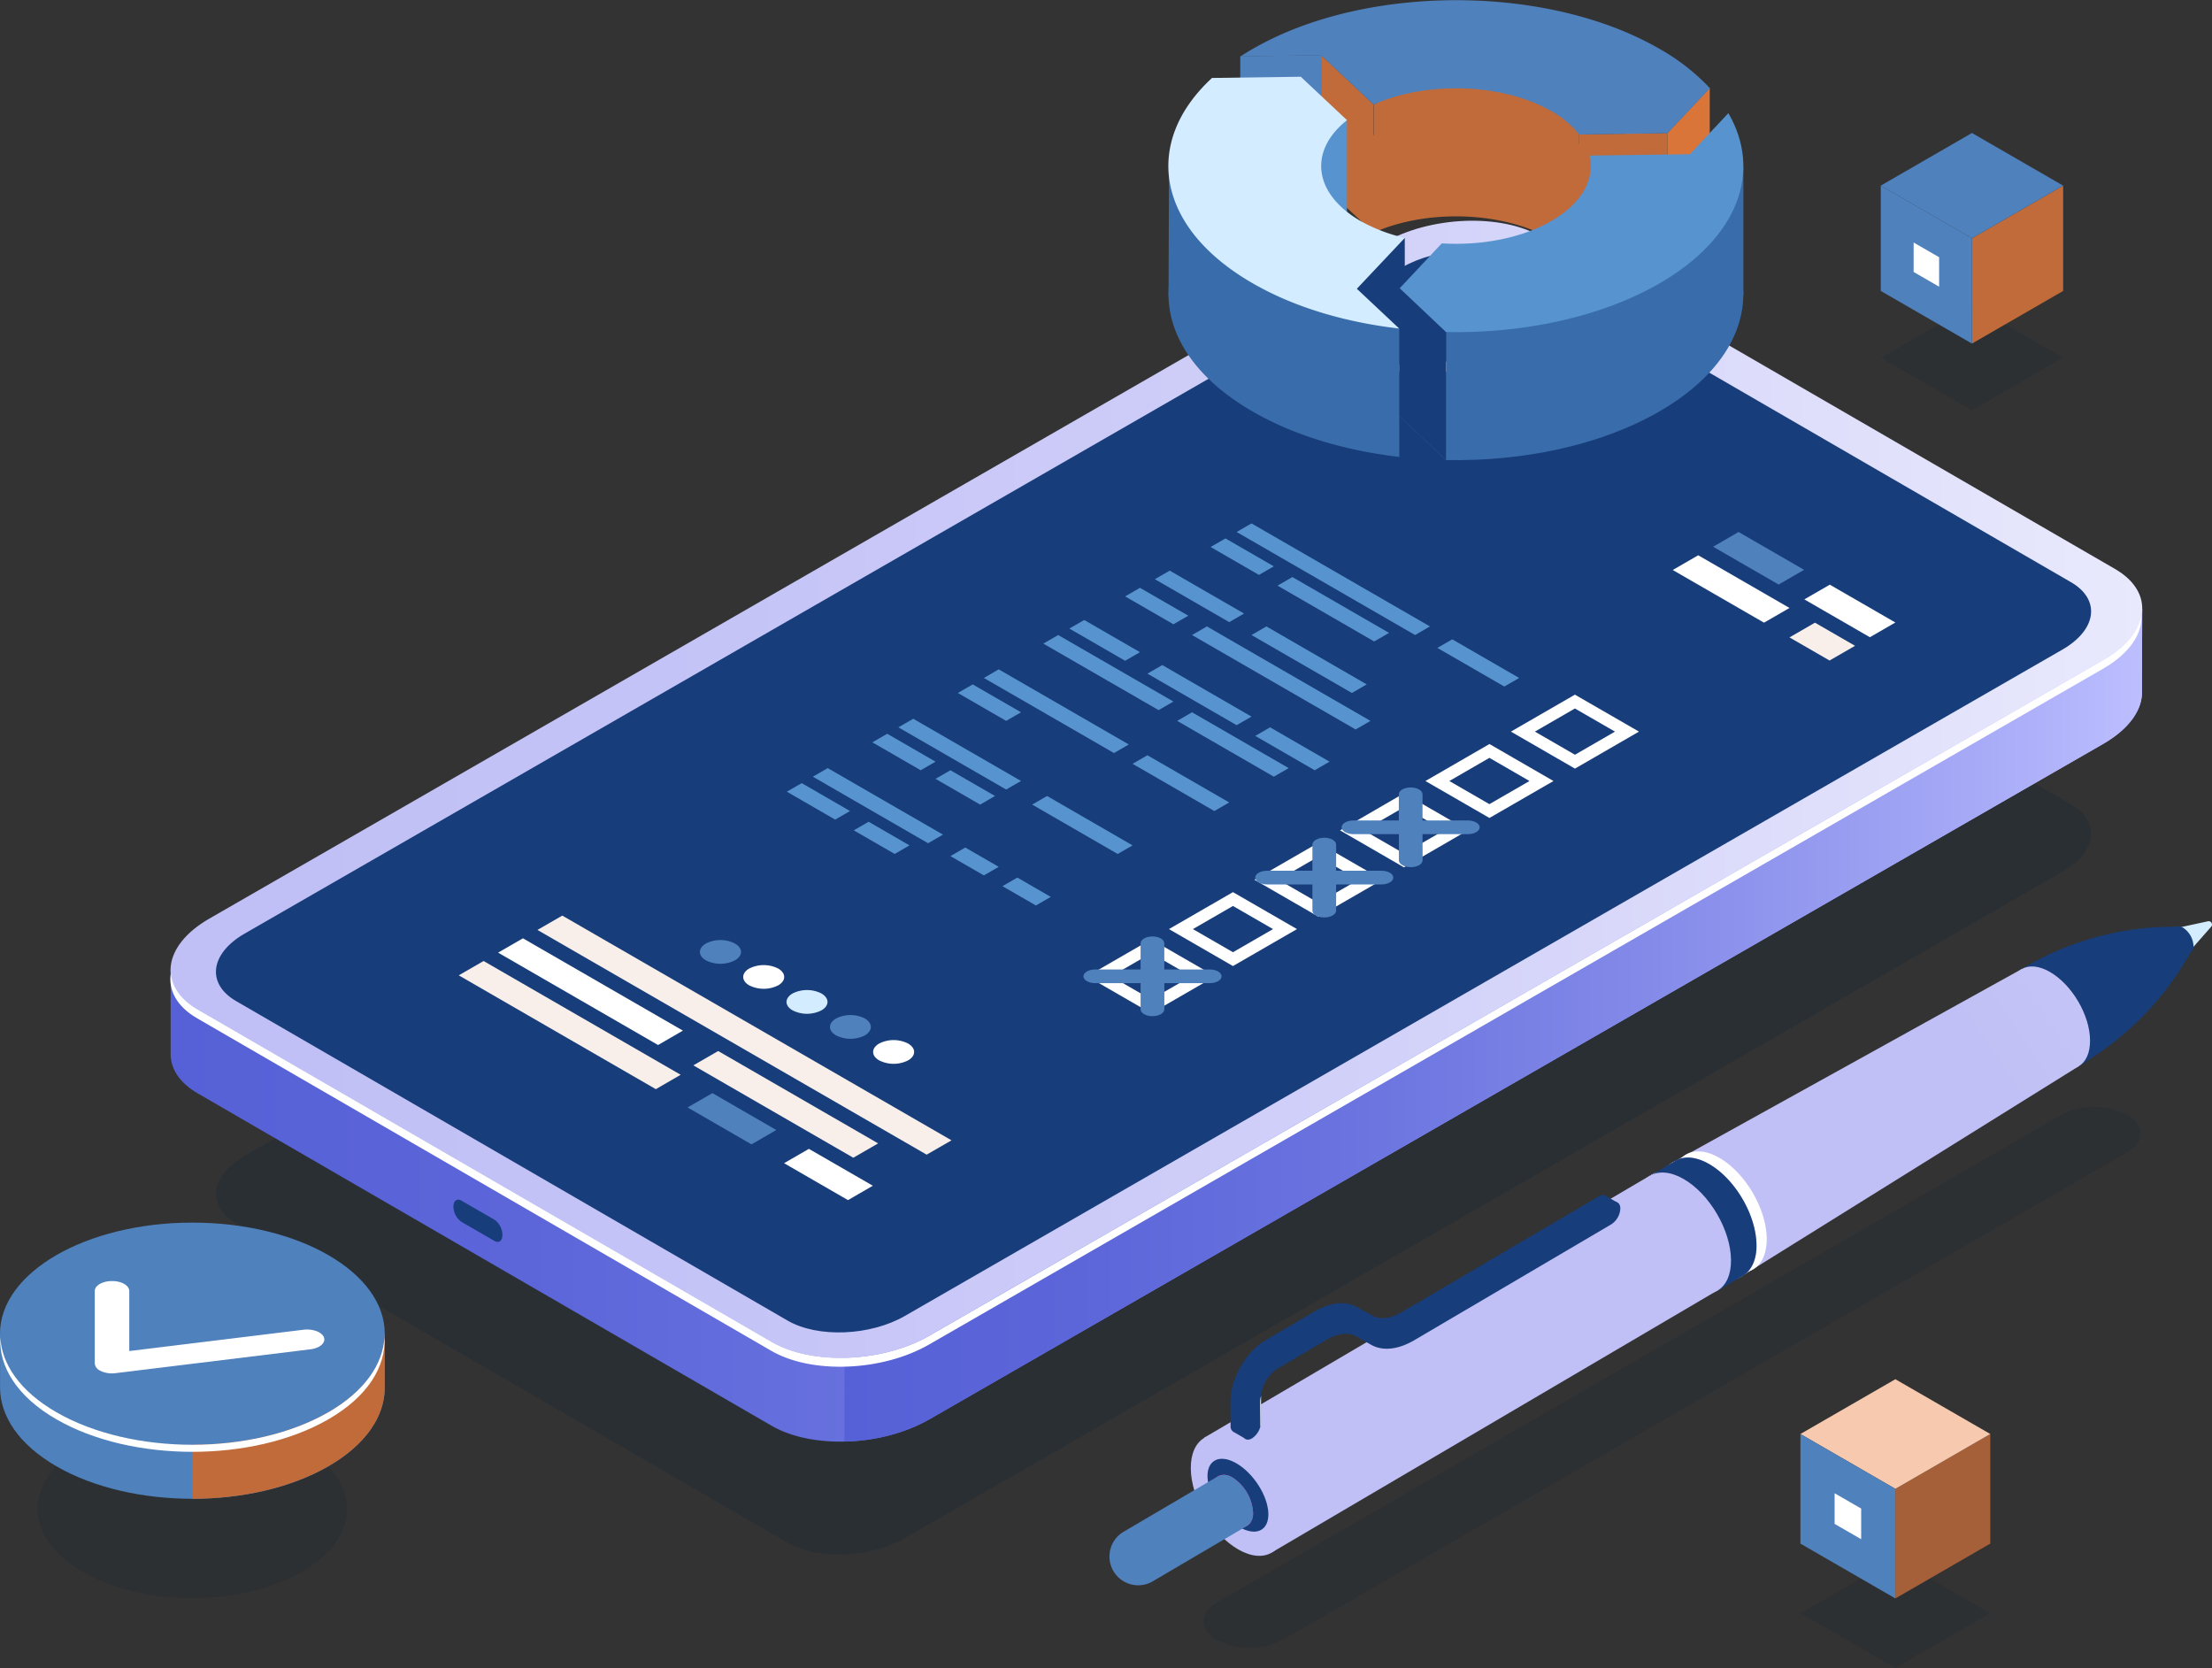 <svg id="Layer_1" data-name="Layer 1" xmlns="http://www.w3.org/2000/svg" xmlns:xlink="http://www.w3.org/1999/xlink" viewBox="0 0 526.16 396.73"><rect x="0" y="0" width="526.16" height="396.73" fill="#333333" stroke="none"/><defs><style>.cls-1,.cls-12{fill:#092138;}.cls-1{opacity:0.14;}.cls-2{fill:#d4ecff;}.cls-3{fill:#173d7a;}.cls-4{fill:url(#Áåçûìÿííûé_ãðàäèåíò_3);}.cls-5{fill:url(#Áåçûìÿííûé_ãðàäèåíò_3-2);}.cls-6{fill:url(#Áåçûìÿííûé_ãðàäèåíò_3-3);}.cls-7{fill:url(#Áåçûìÿííûé_ãðàäèåíò_3-4);}.cls-8{fill:#fff;}.cls-9{fill:url(#Áåçûìÿííûé_ãðàäèåíò_3-5);}.cls-10{fill:#ff2c9c;}.cls-11{fill:#4F81BD;}.cls-12{opacity:0.2;}.cls-13{fill:url(#Áåçûìÿííûé_ãðàäèåíò_24);}.cls-14{fill:url(#Áåçûìÿííûé_ãðàäèåíò_24-2);}.cls-15{fill:url(#Áåçûìÿííûé_ãðàäèåíò_3-6);}.cls-16{fill:#f9efea;}.cls-17{fill:#5793ce;}.cls-18{fill:#c06b39;}.cls-19{fill:#da7539;}.cls-20{fill:#396caa;}.cls-21{fill:#a66039;}.cls-22{fill:#f7caaf;}</style><linearGradient id="Áåçûìÿííûé_ãðàäèåíò_3" x1="509.31" y1="392.39" x2="618.67" y2="319.74" gradientUnits="userSpaceOnUse"><stop offset="0" stop-color="#c0bff6"/><stop offset="0.29" stop-color="#c5c4f7"/><stop offset="0.64" stop-color="#d3d2f9"/><stop offset="1" stop-color="#e9e9fd"/></linearGradient><linearGradient id="Áåçûìÿííûé_ãðàäèåíò_3-2" x1="462.95" y1="253.88" x2="572.31" y2="181.24" xlink:href="#Áåçûìÿííûé_ãðàäèåíò_3"/><linearGradient id="Áåçûìÿííûé_ãðàäèåíò_3-3" x1="504.39" y1="384.98" x2="613.76" y2="312.34" gradientTransform="translate(286.96 -135.29) rotate(30.45)" xlink:href="#Áåçûìÿííûé_ãðàäèåíò_3"/><linearGradient id="Áåçûìÿííûé_ãðàäèåíò_3-4" x1="502.51" y1="382.15" x2="611.88" y2="309.51" xlink:href="#Áåçûìÿííûé_ãðàäèåíò_3"/><linearGradient id="Áåçûìÿííûé_ãðàäèåíò_3-5" x1="506.25" y1="387.78" x2="615.61" y2="315.13" xlink:href="#Áåçûìÿííûé_ãðàäèåíò_3"/><linearGradient id="Áåçûìÿííûé_ãðàäèåíò_24" x1="84.81" y1="342.97" x2="553.81" y2="342.97" gradientUnits="userSpaceOnUse"><stop offset="0" stop-color="#5761d7"/><stop offset="0.18" stop-color="#5c66d9"/><stop offset="0.39" stop-color="#6a73df"/><stop offset="0.61" stop-color="#8289e8"/><stop offset="0.85" stop-color="#a3a7f5"/><stop offset="1" stop-color="#bcbeff"/></linearGradient><linearGradient id="Áåçûìÿííûé_ãðàäèåíò_24-2" x1="245.09" y1="342.96" x2="553.81" y2="342.96" xlink:href="#Áåçûìÿííûé_ãðàäèåíò_24"/><linearGradient id="Áåçûìÿííûé_ãðàäèåíò_3-6" x1="84.86" y1="323.05" x2="553.81" y2="323.05" xlink:href="#Áåçûìÿííûé_ãðàäèåíò_3"/></defs><path class="cls-1" d="M550.2,400.42a17.22,17.22,0,0,0-15.57,0l-200.88,116c-4.3,2.48-4.3,6.51,0,9a17.22,17.22,0,0,0,15.57,0l200.88-116C554.5,406.93,554.5,402.9,550.2,400.42Z" transform="translate(-44.25 -135.32)"/><path class="cls-2" d="M570.3,354.81h0a.79.79,0,0,0-.85-.37l-10.94,2.37,4.31,7.33,7.4-8.41A.78.78,0,0,0,570.3,354.81Z" transform="translate(-44.25 -135.32)"/><path class="cls-3" d="M566,360.22a5.48,5.48,0,0,0-2.51-4.27,1.79,1.79,0,0,0-1.64-.2,69.76,69.76,0,0,0-36,9.63l-.79.46L538.67,389l4-2.66a70,70,0,0,0,21-21.74l1.72-2.81A1.79,1.79,0,0,0,566,360.22Z" transform="translate(-44.25 -135.32)"/><path class="cls-4" d="M541.4,382.8c0-6.05-4.35-13.36-9.61-16.35s-9.49-.49-9.44,5.55,4.35,13.36,9.61,16.34S541.44,388.84,541.4,382.8Z" transform="translate(-44.25 -135.32)"/><polygon class="cls-5" points="413.77 303.87 494.41 253.63 480.83 230.52 397.72 276.56 413.77 303.87"/><ellipse class="cls-2" cx="450" cy="425.54" rx="9.15" ry="15.84" transform="translate(-197.84 151.41) rotate(-30.45)"/><ellipse class="cls-2" cx="445.4" cy="428.24" rx="9.15" ry="15.84" transform="translate(-199.84 149.45) rotate(-30.45)"/><rect class="cls-6" x="330.19" y="443.75" width="123.75" height="31.68" transform="translate(-223.08 126.73) rotate(-30.45)"/><path class="cls-7" d="M350,497.33c-.05-7.14-5.14-15.79-11.35-19.31s-11.21-.59-11.15,6.55,5.14,15.79,11.35,19.31S350,504.47,350,497.33Z" transform="translate(-44.25 -135.32)"/><ellipse class="cls-3" cx="338.72" cy="490.95" rx="5.37" ry="9.93" transform="translate(-266.46 152.83) rotate(-35.52)"/><path class="cls-8" d="M462.06,431.44c-.05-7.14-5.13-15.79-11.35-19.31-2.5-1.42-4.8-1.78-6.65-1.25,2-2.11,5.32-2.35,9.09-.22,6.21,3.52,11.29,12.17,11.35,19.31,0,4.27-1.74,7-4.49,7.8A8.82,8.82,0,0,0,462.06,431.44Z" transform="translate(-44.25 -135.32)"/><path class="cls-3" d="M462.06,431.44c-.05-7.14-5.13-15.79-11.35-19.31-3.11-1.76-5.91-1.91-7.92-.73L436.74,415l2.88,4.9a25.29,25.29,0,0,0,10.3,17.51l2.88,4.9,6-3.55h0C460.86,437.53,462.09,435,462.06,431.44Z" transform="translate(-44.25 -135.32)"/><path class="cls-9" d="M456,435c-.06-7.14-5.14-15.79-11.35-19.31s-11.21-.59-11.15,6.55,5.14,15.79,11.35,19.32S456.08,442.14,456,435Z" transform="translate(-44.25 -135.32)"/><path class="cls-10" d="M342.31,495.08a10.67,10.67,0,0,0-4.89-8.34c-2.69-1.52-4.84-.25-4.82,2.83a10.7,10.7,0,0,0,4.9,8.33C340.18,499.42,342.34,498.16,342.31,495.08Z" transform="translate(-44.25 -135.32)"/><path class="cls-11" d="M342.31,495.08a10.67,10.67,0,0,0-4.89-8.34,3.4,3.4,0,0,0-3.42-.31l-22.62,13.29a6.84,6.84,0,0,0,6.93,11.79l22.61-13.29h0A3.39,3.39,0,0,0,342.31,495.08Z" transform="translate(-44.25 -135.32)"/><path class="cls-3" d="M367.45,453.48l-3.39-1.92c-1.95-1.11-4.53-.83-7.26.77l-11.62,6.83a8.86,8.86,0,0,0-3.94,6.95l.05,5.82a4.84,4.84,0,0,1-1.17,2.92l.43,2.7-2.89-1.66h0a1.49,1.49,0,0,1-.69-1.41l-.05-5.82c0-5.3,3.65-11.81,8.22-14.49l11.62-6.83c3.89-2.29,7.55-2.68,10.32-1.11l3.39,1.93c1.95,1.1,4.52.82,7.25-.78l46.84-27.53a1.49,1.49,0,0,1,1.55-.15h0l2.89,1.66-2.47,1a4.79,4.79,0,0,1-1.93,2.55l-46.84,27.54C373.88,454.66,370.22,455.05,367.45,453.48Z" transform="translate(-44.25 -135.32)"/><path class="cls-3" d="M367,453.24c-1.95-1.11-4.52-.83-7.25.77l-11.62,6.83a8.83,8.83,0,0,0-3.94,7l0,5.82a4.8,4.8,0,0,1-2.14,3.77c-1.19.7-2.16.15-2.18-1.23l0-5.82c0-5.3,3.65-11.81,8.22-14.49L359.7,449c3.88-2.29,7.54-2.68,10.32-1.11l3.38,1.93c2,1.1,4.53.82,7.26-.78l46.84-27.53c1.19-.7,2.16-.15,2.17,1.23a4.76,4.76,0,0,1-2.13,3.77L380.7,454.06c-3.89,2.28-7.55,2.67-10.32,1.1Z" transform="translate(-44.25 -135.32)"/><path class="cls-8" d="M344,468.75l.05,5.82s0,.08,0,.12a4.16,4.16,0,0,0,.16-1.08l0-5.82a4.32,4.32,0,0,1,0-.5A6.78,6.78,0,0,0,344,468.75Z" transform="translate(-44.25 -135.32)"/><path class="cls-12" d="M536.83,326.61l-131.2-76c-7.13-4.13-19.59-3.63-27.83,1.11L102.44,410.22c-8.24,4.74-9.15,11.93-2,16.06l131.2,76c7.13,4.13,19.59,3.63,27.83-1.12L534.81,342.68C543.05,337.93,544,330.74,536.83,326.61Z" transform="translate(-44.25 -135.32)"/><path class="cls-13" d="M227.81,474.44,91.26,395.36c-4.48-2.59-6.57-6.1-6.42-9.74h0l0-19.81,7.59,8.89c.5-.32,1-.65,1.53-1L373.31,213c11.09-6.38,27.85-7.05,37.44-1.5l134.62,78c2.73-3,8.44-9.28,8.44-9.28l-.06,19.38h0c.2,4.37-2.91,9-9.17,12.62L265.25,472.94C254.16,479.32,237.4,480,227.81,474.44Z" transform="translate(-44.25 -135.32)"/><path class="cls-3" d="M154,425.93l7.87,4.54c1,.6,1.89,0,1.89-1.43h0a4.57,4.57,0,0,0-1.89-3.62L154,420.88c-1-.6-1.89,0-1.89,1.43h0A4.55,4.55,0,0,0,154,425.93Z" transform="translate(-44.25 -135.32)"/><path class="cls-14" d="M373.31,213c11.09-6.38,27.85-7.05,37.44-1.5l134.62,78c2.73-3,8.44-9.28,8.44-9.28l-.06,19.38h0c.21,4.37-2.91,9-9.17,12.62L265.25,472.94a43.22,43.22,0,0,1-20.16,5.23l.26-191.53Z" transform="translate(-44.25 -135.32)"/><path class="cls-15" d="M547.35,270.65,410.8,191.58c-9.58-5.55-26.35-4.88-37.44,1.5L94,353.83c-11.09,6.39-12.31,16.06-2.72,21.61l136.54,79.08c9.59,5.55,26.36,4.88,37.44-1.5L544.63,292.26C555.72,285.88,556.94,276.21,547.35,270.65Z" transform="translate(-44.25 -135.32)"/><path class="cls-8" d="M227.76,456.63,91.22,377.56c-5-2.86-7-6.83-6.32-10.87.24,3.29,2.34,6.39,6.42,8.75l136.54,79.08c9.59,5.55,26.35,4.88,37.44-1.5L544.63,292.26c5.37-3.09,8.4-6.95,9-10.74.32,4.43-2.77,9.19-9.14,12.86L265.2,455.13C254.11,461.51,237.35,462.18,227.76,456.63Z" transform="translate(-44.25 -135.32)"/><path class="cls-3" d="M536.83,273.77l-131.2-76c-7.13-4.13-19.59-3.63-27.83,1.12L102.44,357.37c-8.24,4.75-9.15,11.94-2,16.07l131.2,76c7.13,4.12,19.59,3.62,27.83-1.12L534.81,289.83C543.05,285.09,544,277.9,536.83,273.77Z" transform="translate(-44.25 -135.32)"/><polygon class="cls-16" points="220.42 274.63 127.84 221.18 133.75 217.77 226.33 271.22 220.42 274.63"/><polygon class="cls-16" points="156 259.05 109.12 231.98 115.03 228.57 161.91 255.63 156 259.05"/><polygon class="cls-11" points="178.75 272.18 163.55 263.4 169.46 259.99 184.66 268.77 178.75 272.18"/><polygon class="cls-8" points="201.71 285.44 186.5 276.66 192.41 273.25 207.62 282.02 201.71 285.44"/><polygon class="cls-8" points="156.53 248.55 118.48 226.58 124.39 223.17 162.44 245.13 156.53 248.55"/><polygon class="cls-16" points="202.97 275.36 164.92 253.39 170.83 249.98 208.88 271.95 202.97 275.36"/><path class="cls-11" d="M219.06,363.73a7.63,7.63,0,0,1-6.9,0c-1.9-1.1-1.9-2.88,0-4a7.63,7.63,0,0,1,6.9,0C221,360.85,221,362.63,219.06,363.73Z" transform="translate(-44.25 -135.32)"/><path class="cls-8" d="M229.36,369.68a7.69,7.69,0,0,1-6.9,0c-1.9-1.1-1.9-2.89,0-4a7.69,7.69,0,0,1,6.9,0C231.26,366.79,231.26,368.58,229.36,369.68Z" transform="translate(-44.25 -135.32)"/><path class="cls-2" d="M239.66,375.62a7.63,7.63,0,0,1-6.9,0c-1.9-1.1-1.9-2.88,0-4a7.63,7.63,0,0,1,6.9,0C241.56,372.74,241.56,374.52,239.66,375.62Z" transform="translate(-44.25 -135.32)"/><path class="cls-11" d="M250,381.57a7.61,7.61,0,0,1-6.89,0c-1.91-1.1-1.91-2.88,0-4a7.61,7.61,0,0,1,6.89,0C251.86,378.69,251.86,380.47,250,381.57Z" transform="translate(-44.25 -135.32)"/><path class="cls-8" d="M260.26,387.52a7.61,7.61,0,0,1-6.89,0c-1.91-1.1-1.91-2.88,0-4a7.61,7.61,0,0,1,6.89,0C262.17,384.64,262.17,386.42,260.26,387.52Z" transform="translate(-44.25 -135.32)"/><polygon class="cls-11" points="423.07 139.03 407.49 130.03 413.55 126.53 429.13 135.53 423.07 139.03"/><polygon class="cls-8" points="444.78 151.56 429.19 142.56 435.25 139.06 450.84 148.06 444.78 151.56"/><polygon class="cls-8" points="353.45 98.45 337.86 89.45 343.92 85.96 359.5 94.96 353.45 98.45"/><polygon class="cls-8" points="419.6 148.1 397.89 135.57 403.95 132.07 425.66 144.6 419.6 148.1"/><polygon class="cls-16" points="435.19 157.1 425.66 151.6 431.72 148.1 441.25 153.6 435.19 157.1"/><polygon class="cls-17" points="299.46 136.74 287.96 130.1 291.5 128.06 303 134.7 299.46 136.74"/><polygon class="cls-17" points="336.6 151.04 294.15 126.53 297.69 124.49 340.13 148.99 336.6 151.04"/><polygon class="cls-17" points="357.82 163.29 341.9 154.1 345.44 152.06 361.36 161.25 357.82 163.29"/><polygon class="cls-17" points="326.87 152.57 303.88 139.29 307.42 137.25 330.41 150.53 326.87 152.57"/><path class="cls-8" d="M418.88,318.13l-15.24-8.8,15.23-8.79,15.24,8.79Zm-9.53-8.8,9.53,5.5,9.52-5.5-9.53-5.5Z" transform="translate(-44.25 -135.32)"/><polygon class="cls-17" points="279.12 148.48 267.63 141.85 271.16 139.81 282.66 146.44 279.12 148.48"/><polygon class="cls-17" points="292.39 147.97 274.7 137.76 278.24 135.72 295.92 145.93 292.39 147.97"/><polygon class="cls-17" points="321.57 164.82 297.69 151.04 301.23 148.99 325.1 162.78 321.57 164.82"/><polygon class="cls-17" points="322.45 173.5 283.54 151.04 287.08 148.99 325.99 171.46 322.45 173.5"/><path class="cls-8" d="M398.54,329.87l-15.23-8.79,15.23-8.8,15.23,8.8ZM389,321.08l9.53,5.5,9.53-5.5-9.53-5.51Z" transform="translate(-44.25 -135.32)"/><polygon class="cls-17" points="275.59 168.9 248.17 153.08 251.71 151.04 279.12 166.86 275.59 168.9"/><polygon class="cls-17" points="267.63 157.16 254.36 149.5 257.9 147.46 271.17 155.12 267.63 157.16"/><polygon class="cls-17" points="294.15 172.48 272.93 160.22 276.47 158.18 297.69 170.44 294.15 172.48"/><polygon class="cls-17" points="312.72 183.2 298.58 175.03 302.11 172.99 316.26 181.16 312.72 183.2"/><polygon class="cls-17" points="303 184.73 280.01 171.46 283.54 169.41 306.54 182.69 303 184.73"/><path class="cls-8" d="M378.2,341.61,363,332.82,378.2,324l15.23,8.8Zm-9.53-8.79,9.53,5.5,9.53-5.5-9.53-5.51Z" transform="translate(-44.25 -135.32)"/><polygon class="cls-17" points="239.33 171.46 227.84 164.82 231.37 162.78 242.87 169.41 239.33 171.46"/><polygon class="cls-17" points="264.98 179.11 234.03 161.25 237.56 159.2 268.51 177.07 264.98 179.11"/><polygon class="cls-17" points="288.85 192.9 269.4 181.67 272.93 179.63 292.39 190.86 288.85 192.9"/><path class="cls-8" d="M357.86,353.35l-15.23-8.79,15.23-8.79,15.23,8.79Zm-9.52-8.79,9.52,5.5,9.53-5.5-9.53-5.5Z" transform="translate(-44.25 -135.32)"/><polygon class="cls-17" points="219 183.2 207.5 176.56 211.04 174.52 222.53 181.16 219 183.2"/><polygon class="cls-17" points="239.33 187.79 213.69 172.99 217.23 170.95 242.87 185.75 239.33 187.79"/><polygon class="cls-17" points="265.86 203.11 245.52 191.37 249.06 189.32 269.4 201.07 265.86 203.11"/><polygon class="cls-17" points="233.14 191.37 222.53 185.24 226.07 183.2 236.68 189.32 233.14 191.37"/><path class="cls-8" d="M337.53,365.09,322.3,356.3l15.23-8.79,15.23,8.79ZM328,356.3l9.53,5.5,9.53-5.5-9.53-5.5Z" transform="translate(-44.25 -135.32)"/><polygon class="cls-17" points="198.66 194.94 187.16 188.3 190.7 186.26 202.19 192.9 198.66 194.94"/><polygon class="cls-17" points="220.76 200.56 193.35 184.73 196.89 182.69 224.3 198.51 220.76 200.56"/><polygon class="cls-17" points="234.03 208.21 226.07 203.62 229.61 201.58 237.56 206.17 234.03 208.21"/><polygon class="cls-17" points="246.41 215.36 238.45 210.77 241.99 208.72 249.94 213.32 246.41 215.36"/><polygon class="cls-17" points="212.81 203.11 203.08 197.49 206.62 195.45 216.34 201.07 212.81 203.11"/><path class="cls-8" d="M318.07,376.32l-15.23-8.79,15.23-8.79,15.23,8.79Zm-9.52-8.79,9.52,5.5,9.53-5.5-9.53-5.5Z" transform="translate(-44.25 -135.32)"/><path class="cls-11" d="M321.21,369.16H332c1.56,0,2.82-.73,2.82-1.63s-1.26-1.63-2.82-1.63H321.2v-6.22c0-.9-1.26-1.63-2.82-1.63s-2.82.73-2.82,1.63v6.22H304.78c-1.55,0-2.82.73-2.82,1.63s1.27,1.63,2.82,1.63h10.78v6.22c0,.9,1.26,1.63,2.82,1.63s2.83-.73,2.83-1.63Z" transform="translate(-44.25 -135.32)"/><path class="cls-11" d="M362.07,345.68h10.78c1.56,0,2.82-.73,2.82-1.63s-1.26-1.63-2.82-1.63H362.07V336.2c0-.9-1.26-1.63-2.82-1.63s-2.82.73-2.82,1.63v6.22H345.65c-1.56,0-2.82.73-2.82,1.63s1.26,1.63,2.82,1.63h10.78v6.22c0,.9,1.26,1.63,2.82,1.63s2.82-.73,2.82-1.63Z" transform="translate(-44.25 -135.32)"/><path class="cls-11" d="M382.62,333.72H393.4c1.55,0,2.82-.73,2.82-1.63s-1.27-1.63-2.82-1.63H382.62v-6.22c0-.9-1.26-1.63-2.82-1.63s-2.82.73-2.82,1.62v6.23H366.2c-1.56,0-2.82.73-2.82,1.63s1.26,1.62,2.82,1.63H377v6.22c0,.9,1.26,1.63,2.82,1.63s2.82-.73,2.82-1.63Z" transform="translate(-44.25 -135.32)"/><path class="cls-18" d="M440.89,197.45l-21,.33a22.35,22.35,0,0,0-6.63-5.58c-11.55-6.67-29.71-7.18-42.29-1.55l-12.48-11.74-19.21.3c1-.62,1.92-1.23,3-1.83,26.7-15.41,70-15.41,96.7,0a51.16,51.16,0,0,1,12,9.36Z" transform="translate(-44.25 -135.32)"/><polygon class="cls-11" points="295.02 13.39 295.02 43.89 314.24 43.59 314.24 13.09 295.02 13.39"/><polygon class="cls-18" points="326.72 24.83 326.72 55.32 314.24 43.59 314.24 13.09 326.72 24.83"/><path class="cls-18" d="M419.89,167.28v30.5l-27.62-22.51L371,190.65v-30.5l19.61-9.51s27,8.26,28.4,8.61S419.89,167.28,419.89,167.28Z" transform="translate(-44.25 -135.32)"/><polygon class="cls-18" points="396.64 31.63 396.64 62.13 375.64 62.46 375.64 31.96 396.64 31.63"/><polygon class="cls-19" points="406.69 20.92 406.69 51.42 396.64 62.13 396.64 31.63 406.69 20.92"/><path class="cls-11" d="M440.89,167l-21,.32a22.19,22.19,0,0,0-6.63-5.57c-11.55-6.67-29.71-7.19-42.29-1.56l-12.48-11.74-19.21.3c1-.62,1.92-1.23,3-1.82,26.7-15.42,70-15.42,96.7,0a50.64,50.64,0,0,1,12,9.36Z" transform="translate(-44.25 -135.32)"/><path class="cls-17" d="M364.65,163.9v28l-18.18-4.36s1.06-16.4,1.45-16.84S364.65,163.9,364.65,163.9Z" transform="translate(-44.25 -135.32)"/><path class="cls-3" d="M378.4,191.94v30.49l-2,2.09-12.82-7.38s2-23.28,2.22-23.75S378.4,191.94,378.4,191.94Z" transform="translate(-44.25 -135.32)"/><path class="cls-20" d="M353.66,184.06l11,10.34c-9.16,7.24-8.08,17.45,3.25,24a38.92,38.92,0,0,0,10.5,4L367,234.53,377.11,244c-12.78-1.48-25-5.07-34.88-10.79-23-13.25-26.16-33.58-9.64-48.82Z" transform="translate(-44.25 -135.32)"/><polygon class="cls-20" points="332.85 78.18 332.85 108.68 307.93 99.05 277.96 70.46 278.07 38.08 309.78 63.21 332.85 78.18"/><path class="cls-2" d="M353.66,153.57l11,10.33c-9.16,7.24-8.08,17.46,3.25,24a39.25,39.25,0,0,0,10.5,4L367,204l10.07,9.46c-12.78-1.47-25-5.06-34.88-10.78-23-13.26-26.16-33.58-9.64-48.82Z" transform="translate(-44.25 -135.32)"/><path class="cls-20" d="M377.19,234.38l10-10.67c9.3.56,18.94-1.21,26.06-5.32,7.36-4.25,10.39-10,9.1-15.57l23.84-.37,9.17-9.77c8,13.76,2.55,29.57-16.44,40.53-14,8.06-32.44,11.89-50.72,11.53Z" transform="translate(-44.25 -135.32)"/><polygon class="cls-20" points="343.96 78.92 343.96 109.42 414.69 70.22 414.69 39.71 404.36 43.89 343.96 78.92"/><polygon class="cls-3" points="332.94 68.56 332.94 99.05 343.96 109.42 343.96 78.92 332.94 68.56"/><path class="cls-17" d="M377.19,203.88l10-10.67c9.3.57,18.94-1.2,26.06-5.32,7.36-4.24,10.39-10,9.1-15.57L446.2,172l9.17-9.77c8,13.76,2.55,29.57-16.44,40.53-14,8.06-32.44,11.9-50.72,11.54Z" transform="translate(-44.25 -135.32)"/><polygon class="cls-1" points="469.06 97.61 447.37 85.09 469.06 72.57 490.75 85.09 469.06 97.61"/><polygon class="cls-18" points="490.75 69.2 469.06 81.72 469.06 56.67 490.75 44.15 490.75 69.2"/><polygon class="cls-11" points="469.06 56.67 447.37 44.15 469.06 31.63 490.75 44.15 469.06 56.67"/><polygon class="cls-11" points="469.06 81.72 447.37 69.2 447.37 44.15 469.06 56.67 469.06 81.72"/><polygon class="cls-8" points="461.25 68.19 455.19 64.69 455.19 57.68 461.25 61.18 461.25 68.19"/><polygon class="cls-1" points="450.84 396.73 428.26 383.69 450.84 370.66 473.42 383.69 450.84 396.73"/><polygon class="cls-21" points="473.42 367.14 450.84 380.18 450.84 354.11 473.42 341.07 473.42 367.14"/><polygon class="cls-22" points="450.84 354.11 428.26 341.07 450.84 328.04 473.42 341.07 450.84 354.11"/><polygon class="cls-11" points="450.84 380.18 428.26 367.14 428.26 341.07 450.84 354.11 450.84 380.18"/><polygon class="cls-8" points="442.71 366.09 436.39 362.45 436.39 355.16 442.71 358.8 442.71 366.09"/><ellipse class="cls-1" cx="45.76" cy="358.88" rx="36.81" ry="21.25"/><path class="cls-11" d="M135.77,465.38V452.53h-2.43c-2.18-3.75-5.8-7.28-11-10.26C104.5,432,75.52,432,57.66,442.27c-5.18,3-8.8,6.51-11,10.26H44.26v12.78h0c0,6.78,4.43,13.57,13.4,18.75,17.87,10.32,46.84,10.32,64.71,0C131.3,478.9,135.77,472.14,135.77,465.38Z" transform="translate(-44.25 -135.32)"/><path class="cls-18" d="M122.37,442.27c-8.94-5.16-20.65-7.74-32.36-7.74V491.8c11.71,0,23.42-2.58,32.36-7.74s13.4-11.92,13.4-18.68V452.53h-2.43C131.16,448.78,127.54,445.25,122.37,442.27Z" transform="translate(-44.25 -135.32)"/><ellipse class="cls-11" cx="45.76" cy="317.21" rx="45.76" ry="26.42"/><path class="cls-8" d="M122.37,471.21c-17.87,10.32-46.84,10.32-64.71,0-8.57-4.94-13-11.36-13.34-17.84-.38,7,4,14.15,13.34,19.52,17.87,10.32,46.84,10.32,64.71,0,9.3-5.37,13.71-12.48,13.33-19.52C135.34,459.85,130.93,466.27,122.37,471.21Z" transform="translate(-44.25 -135.32)"/><path class="cls-8" d="M68,461.28a2.07,2.07,0,0,1-1.21-1.69l0-17.21c0-1.31,1.85-2.37,4.12-2.37S75,441.07,75,442.39l0,14.27,41.43-5.07c2.22-.27,4.41.55,4.88,1.83s-1,2.55-3.17,2.82l-46.41,5.68a6.46,6.46,0,0,1-3.45-.48Z" transform="translate(-44.25 -135.32)"/></svg>